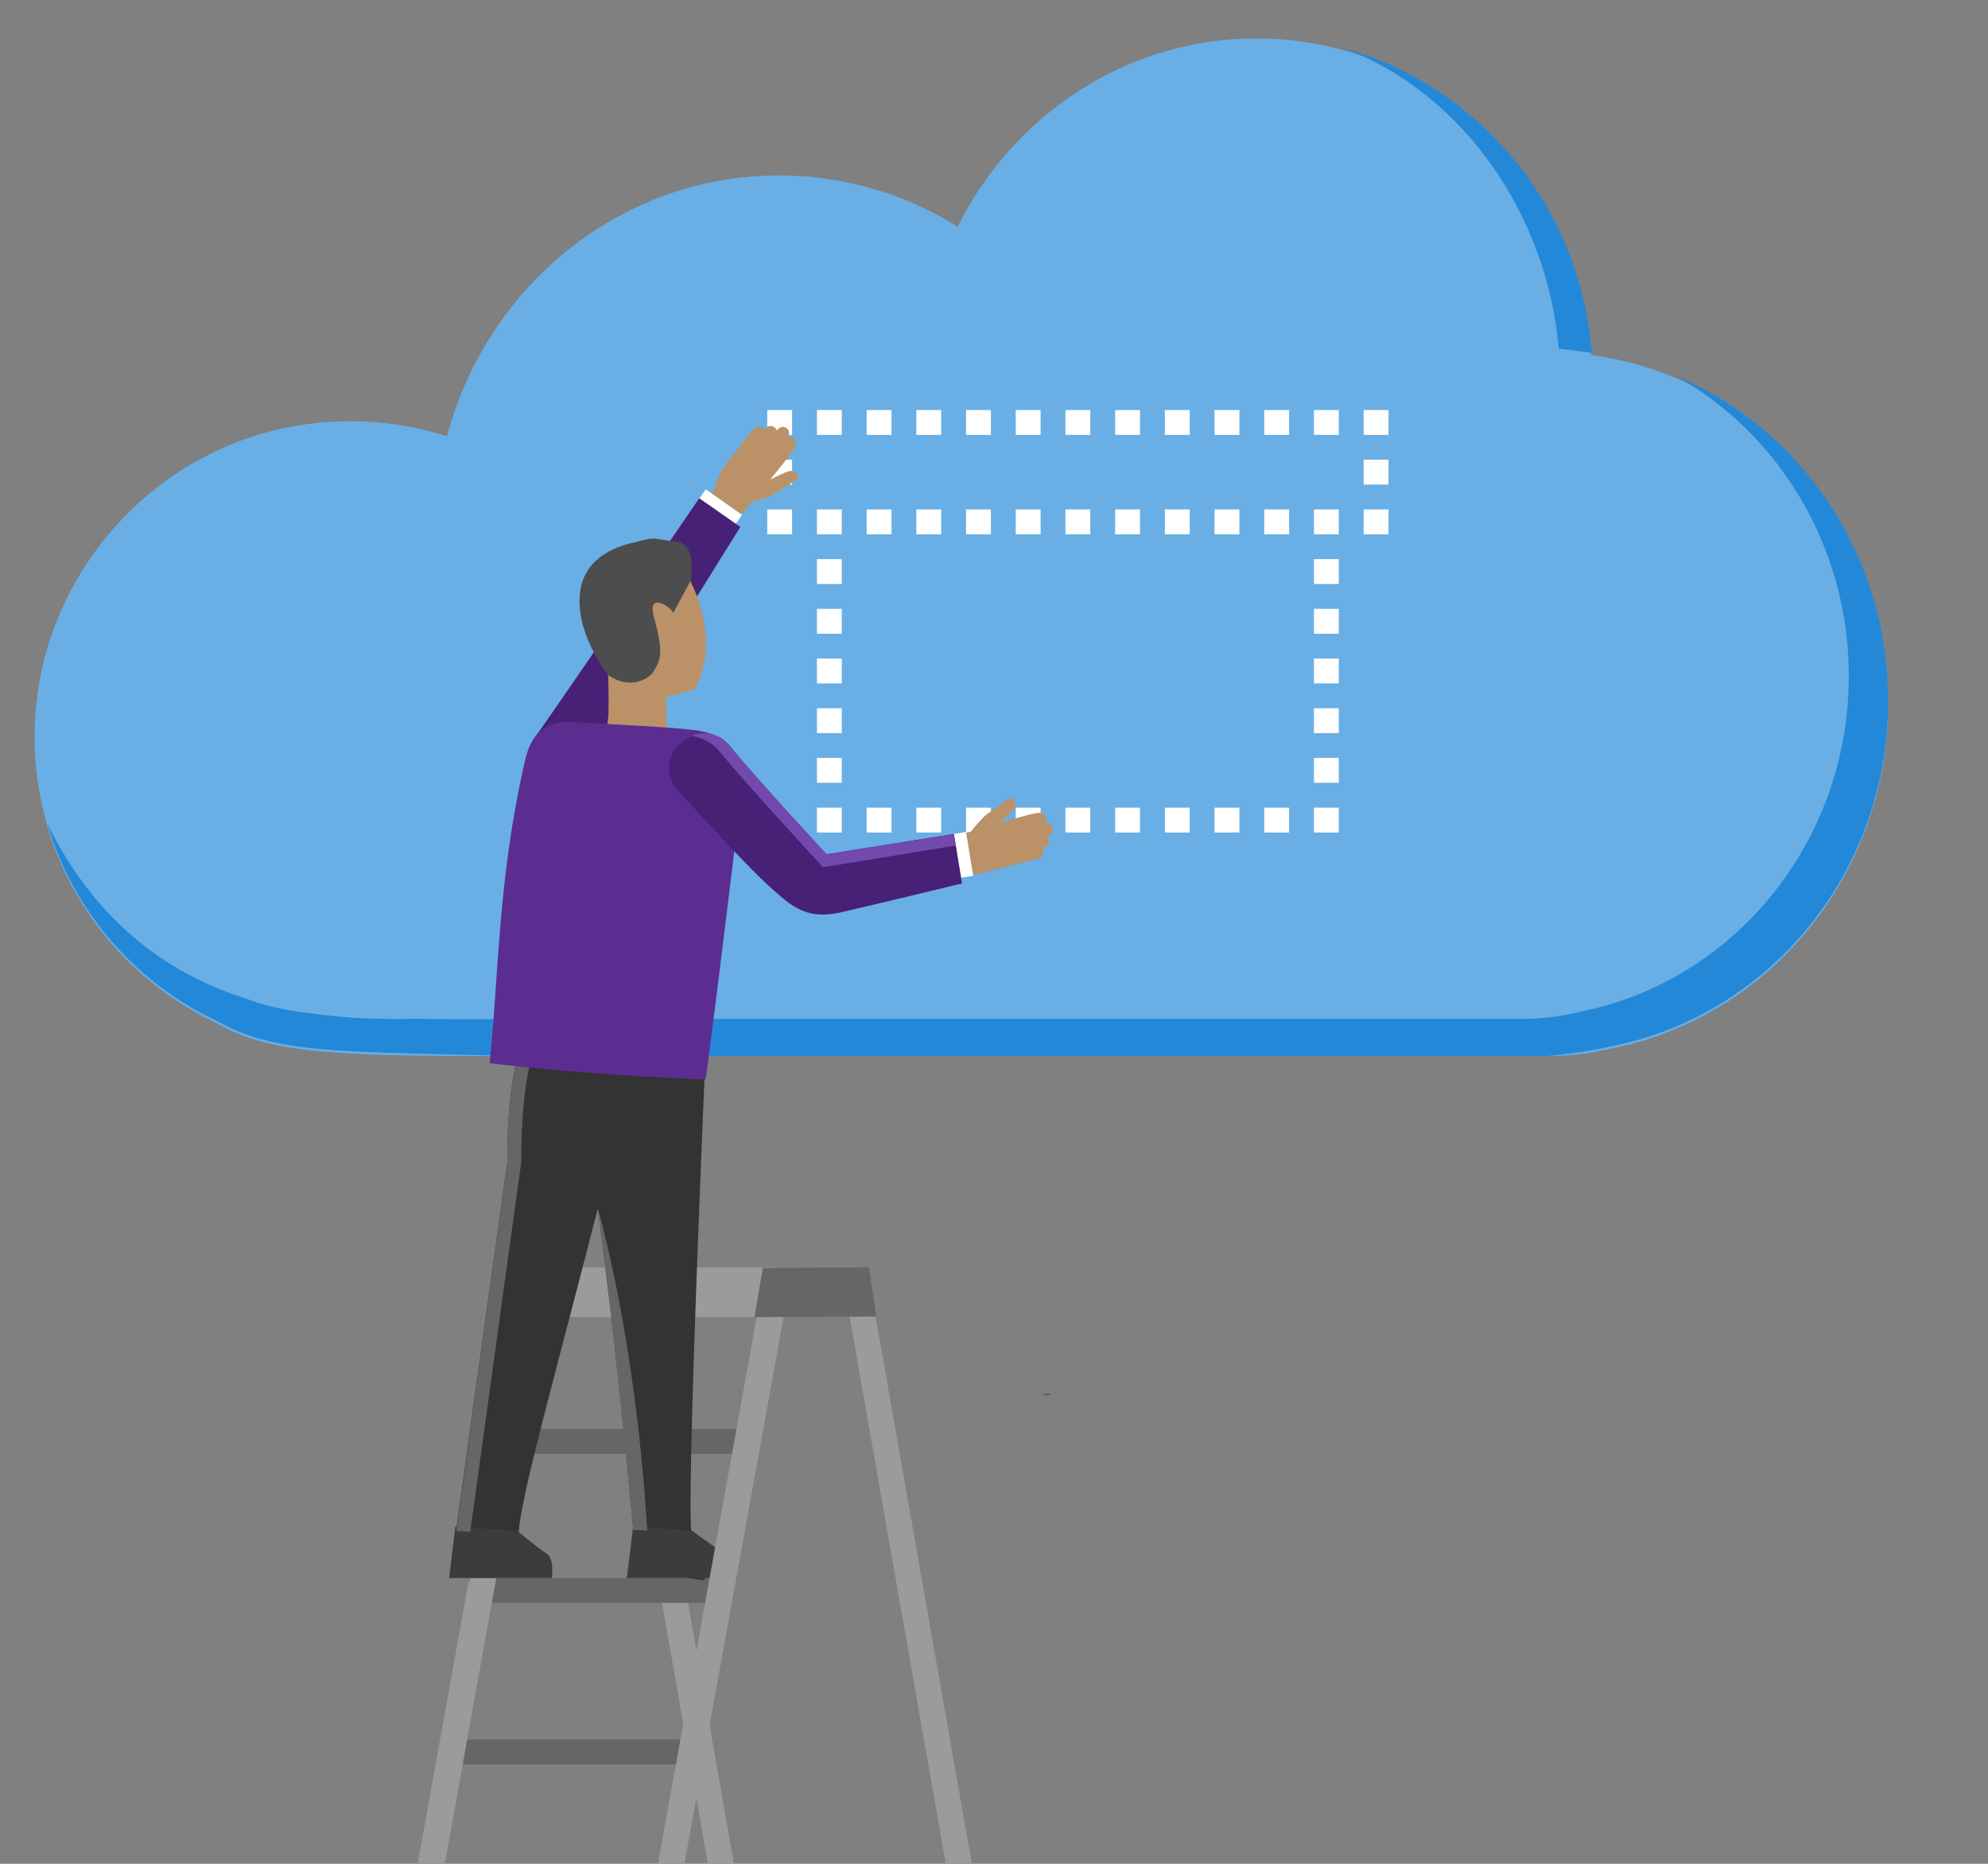 <svg xmlns="http://www.w3.org/2000/svg" xmlns:xlink="http://www.w3.org/1999/xlink" viewBox="0 0 160 150"><rect x="0" y="0" width="160" height="150" fill="#808080" stroke="none"/><style>.st0{display:none}.st1,.st2{display:inline}.st2{fill:#fff}.st3{fill:#bcbec0}.st4{fill-rule:evenodd;clip-rule:evenodd;fill:#b3d6f2}.st5{fill:#d1d3d4}.st6{fill:#b2b2b2}.st7{fill:none}.st8{fill:#333}.st9{fill:#a7a9ac}.st10{fill:#ffb900}.st11{fill:#11334b}.st12{fill:#45779e}.st13{fill:#235a89}.st14{fill:#1c4768}.st15{fill:#99bcd7}.st16{fill:#6597bf}.st17{clip-path:url(#SVGID_4_)}.st18{fill:#fff200}.st18,.st19{clip-path:url(#SVGID_6_)}.st20{fill:#8e562e}.st21{fill:#bb9167}.st22{fill:#71563b}.st23{fill-rule:evenodd;clip-rule:evenodd;fill:#bb9167}.st24{clip-path:url(#SVGID_8_)}.st25{fill-rule:evenodd;clip-rule:evenodd;fill:#282828}.st26{fill:#40c5af}.st27{fill:#002f33}.st28{fill:#fff}.st29{fill:#008770}.st30{fill:#005850}.st31{clip-path:url(#SVGID_10_)}.st32{fill:#fff880}.st32,.st33{clip-path:url(#SVGID_12_)}.st34{clip-path:url(#SVGID_14_)}.st35{clip-path:url(#SVGID_16_)}.st36{fill:#00b294}.st37{fill:#9080cf}.st38{fill:#522882}.st39{fill:#737373}.st40{fill:#505050}.st41{fill:#ff8c00}.st42{fill:#69afe5}.st43{fill:#c8c8c8}.st44{fill:#666}.st45{fill:#0078d7}.st46{fill:#a6a6a6}.st47{fill:#2488d8}.st48{fill:#3c3c3c}.st49{fill:#106ebe}.st50{fill:#005a93}.st51{fill:#212121}.st52{fill:#004578}.st53{fill:#b3d6f2}.st54{fill:#cfe0ee}.st55{fill:#eaeaea}.st56{fill:#deecf9}.st57{fill:#e9f0f7}.st58{fill:#f4f4f4}.st59{fill:#231f20}.st60{fill:#00abeb}.st61{fill:#e6e6e6}.st62{fill:#0078d7}.st62,.st63,.st64,.st65,.st66{fill-rule:evenodd;clip-rule:evenodd}.st64,.st65,.st66{fill:#2488d8}.st65,.st66{fill:#ffb900}.st66{fill:#69afe5}.st67{fill:#006761}.st68{fill:none;stroke:#6d6e71;stroke-width:3;stroke-miterlimit:10}.st69{fill:#75beff}.st70{fill:#107c10}.st71{fill:none;stroke:#737373;stroke-width:2;stroke-miterlimit:10}.st72{fill:#bad80a}.st73{clip-path:url(#SVGID_18_)}.st74{clip-path:url(#SVGID_20_)}.st75{fill:#69afe5}.st75,.st76{clip-path:url(#SVGID_22_)}.st77{fill:#282828}.st78{clip-path:url(#SVGID_24_)}.st79{fill:#69afe5}.st79,.st80{clip-path:url(#SVGID_26_)}.st81{fill:#f7d7c4}.st82{fill:#d8b094}.st83{fill-rule:evenodd;clip-rule:evenodd;fill:#f7d7c4}.st84{clip-path:url(#SVGID_28_)}.st85{clip-path:url(#SVGID_30_)}.st86{fill:#69afe5}.st86,.st87{clip-path:url(#SVGID_32_)}.st88{clip-path:url(#SVGID_34_)}.st89{clip-path:url(#SVGID_36_)}.st90{fill:#613d30}.st91{fill:none;stroke:#69afe5;stroke-width:2;stroke-miterlimit:10}.st92{clip-path:url(#SVGID_38_)}.st93{clip-path:url(#SVGID_40_)}.st94{fill:#69afe5}.st94,.st95{clip-path:url(#SVGID_42_)}.st96{clip-path:url(#SVGID_44_)}.st97{fill:#69afe5}.st97,.st98{clip-path:url(#SVGID_46_)}.st99{clip-path:url(#SVGID_48_)}.st100{clip-path:url(#SVGID_50_)}.st101{fill:#69afe5}.st101,.st102{clip-path:url(#SVGID_52_)}.st103{clip-path:url(#SVGID_54_)}.st104{clip-path:url(#SVGID_56_)}.st105{fill:#007596}.st106{fill:#f3f3f3}.st107{fill:#008272}.st108{fill:#f8d5b9}.st109{fill:#5c005c}.st110{fill:none;stroke:#fff;stroke-width:.057;stroke-linecap:round;stroke-linejoin:round;stroke-miterlimit:10}.st111{fill:#409ae1}.st112{fill:#004880}.st113{fill:none;stroke:#666;stroke-width:2;stroke-miterlimit:10}.st114{fill:#009a83}.st115{fill:#00746a}.st116{fill:#90908f}.st117{fill:#b4a0ff}.st118,.st119,.st120{fill-rule:evenodd;clip-rule:evenodd;fill:#939393}.st119,.st120{fill:#e81123}.st120{fill:none;stroke:#fff;stroke-miterlimit:10}.st121{clip-path:url(#SVGID_58_)}.st122{fill:#8ec3ec}.st123{fill:none;stroke:#fff;stroke-width:2;stroke-miterlimit:10;stroke-dasharray:2,3}.st124{fill:#472176}.st125{fill:#4d4e4e}.st126{fill:#70553a}.st127{fill:#682a7b}.st128{fill:#9b9b9b}.st129{fill:#5e5e5e}.st130{fill:#a88663}.st131{fill:#4d4d4d}.st132{fill:#5c2d91}.st133{fill:#724aad}.st134{fill:#e24f01}.st135{fill:#007365}.st136{fill:#00a387}.st137{fill:#90c10c}.st138{fill:none;stroke:#fff;stroke-width:2;stroke-miterlimit:10;stroke-dasharray:2,2}.st139,.st140,.st141{clip-path:url(#SVGID_60_);fill:#fff}.st140,.st141{fill:#fff200}.st141{fill:#bad80a}.st142,.st143,.st144,.st145{clip-path:url(#SVGID_60_);fill:#65aa0d}.st143,.st144,.st145{fill:#f08400}.st144,.st145{fill:#bd3604}.st145{fill:none}.st146{clip-path:url(#SVGID_62_)}.st147{clip-path:url(#SVGID_64_)}.st148{fill:#69afe5}.st148,.st149{clip-path:url(#SVGID_66_)}.st150{clip-path:url(#SVGID_68_)}.st151{fill:#69afe5}.st151,.st152{clip-path:url(#SVGID_70_)}.st153{clip-path:url(#SVGID_72_)}.st154{clip-path:url(#SVGID_74_)}.st155{fill:#69afe5}.st155,.st156{clip-path:url(#SVGID_76_)}.st157{clip-path:url(#SVGID_78_)}.st158{clip-path:url(#SVGID_80_)}.st159,.st160{fill-rule:evenodd;clip-rule:evenodd;fill:#235a89}.st160{fill:#fff}.st161{clip-path:url(#SVGID_82_)}.st162{clip-path:url(#SVGID_84_)}.st163{fill:#69afe5}.st163,.st164{clip-path:url(#SVGID_86_)}.st165{clip-path:url(#SVGID_88_)}.st166{fill:#69afe5}.st166,.st167{clip-path:url(#SVGID_90_)}.st168{clip-path:url(#SVGID_92_)}.st169{clip-path:url(#SVGID_94_)}.st170{fill:#69afe5}.st170,.st171{clip-path:url(#SVGID_96_)}.st172{clip-path:url(#SVGID_98_)}.st173{clip-path:url(#SVGID_100_)}.st174{fill-rule:evenodd;clip-rule:evenodd;fill:#fff200}.st175{fill:none;stroke:#fff100;stroke-width:.72;stroke-miterlimit:8}.st176{fill-rule:evenodd;clip-rule:evenodd;fill:#fff880}.st177,.st178,.st179,.st180,.st181,.st182{fill-rule:evenodd;clip-rule:evenodd;fill:#f0e300}.st178,.st179,.st180,.st181,.st182{fill:#ccc000}.st179,.st180,.st181,.st182{fill:#ffcb40}.st180,.st181,.st182{fill:#f0ae00}.st181,.st182{fill:#c78e00}.st182{fill:#ff8c00}.st183,.st184,.st185,.st186,.st187,.st188{fill-rule:evenodd;clip-rule:evenodd;fill:#ffa940}.st184,.st185,.st186,.st187,.st188{fill:#f08400}.st185,.st186,.st187,.st188{fill:#ba6800}.st186,.st187,.st188{fill:#ee4d5a}.st187,.st188{fill:#d91021}.st188{fill:#a3111e}.st189,.st190,.st191,.st192,.st193,.st194{fill-rule:evenodd;clip-rule:evenodd;fill:#b4009e}.st190,.st191,.st192,.st193,.st194{fill:#c740b6}.st191,.st192,.st193,.st194{fill:#9e008b}.st192,.st193,.st194{fill:#850063}.st193,.st194{fill:#5c2d91}.st194{fill:#8562ad}.st195,.st196,.st197,.st198,.st199,.st200{fill-rule:evenodd;clip-rule:evenodd;fill:#522882}.st196,.st197,.st198,.st199,.st200{fill:#401467}.st197,.st198,.st199,.st200{fill:#409ae1}.st198,.st199,.st200{fill:#006fc8}.st199,.st200{fill:#005291}.st200{fill:#008272}.st201,.st202,.st203,.st204,.st205,.st206{fill-rule:evenodd;clip-rule:evenodd;fill:#40a195}.st202,.st203,.st204,.st205,.st206{fill:#007365}.st203,.st204,.st205,.st206{fill:#005850}.st204,.st205,.st206{fill:#107c10}.st205,.st206{fill:#4c9d4c}.st206{fill:#0e6d0e}.st207,.st208,.st209,.st210,.st211,.st212{fill-rule:evenodd;clip-rule:evenodd;fill:#106110}.st208,.st209,.st210,.st211,.st212{fill:#e3008c}.st209,.st210,.st211,.st212{fill:#ea40a9}.st210,.st211,.st212{fill:#d40083}.st211,.st212{fill:#9c005f}.st212{fill:#b4a0ff}.st213,.st214,.st215,.st216,.st217,.st218{fill-rule:evenodd;clip-rule:evenodd;fill:#c7b8ff}.st214,.st215,.st216,.st217,.st218{fill:#a996f0}.st215,.st216,.st217,.st218{fill:#9080cf}.st216,.st217,.st218{fill:#00bcf2}.st217,.st218{fill:#40cdf5}.st218{fill:#00b0e3}.st219,.st220,.st221,.st222,.st223,.st224{fill-rule:evenodd;clip-rule:evenodd;fill:#0086ad}.st220,.st221,.st222,.st223,.st224{fill:#002050}.st221,.st222,.st223,.st224{fill:#40587c}.st222,.st223,.st224{fill:#001a41}.st223,.st224{fill:#001129}.st224{fill:#00b294}.st225,.st226,.st227,.st228,.st229,.st230{fill-rule:evenodd;clip-rule:evenodd;fill:#40c5af}.st226,.st227,.st228,.st229,.st230{fill:#00a387}.st227,.st228,.st229,.st230{fill:#008770}.st228,.st229,.st230{fill:#bad80a}.st229,.st230{fill:#cbe247}.st230{fill:#adc909}.st231,.st232,.st233,.st234,.st235,.st236{fill-rule:evenodd;clip-rule:evenodd;fill:#91a80a}.st232,.st233,.st234,.st235,.st236{fill:#d83b01}.st233,.st234,.st235,.st236{fill:#e26c41}.st234,.st235,.st236{fill:#bd3604}.st235,.st236{fill:#9c2801}.st236{fill:#a80000}.st237,.st238,.st239,.st240,.st241,.st242{fill-rule:evenodd;clip-rule:evenodd;fill:#be4040}.st238,.st239,.st240,.st241,.st242{fill:#900}.st239,.st240,.st241,.st242{fill:#750000}.st240,.st241,.st242{fill:#5c005c}.st241,.st242{fill:#854085}.st242{fill:#4d004d}.st243,.st244,.st245,.st246,.st247,.st248{fill-rule:evenodd;clip-rule:evenodd;fill:#380038}.st244,.st245,.st246,.st247,.st248{fill:#32145a}.st245,.st246,.st247,.st248{fill:#654f83}.st246,.st247,.st248{fill:#28114a}.st247,.st248{fill:#220c3d}.st248{fill:#00188f}.st249,.st250,.st251,.st252,.st253,.st254{fill-rule:evenodd;clip-rule:evenodd;fill:#4052ab}.st250,.st251,.st252,.st253,.st254{fill:#001580}.st251,.st252,.st253,.st254{fill:#001363}.st252,.st253,.st254{fill:#004b50}.st253,.st254{fill:#40787c}.st254{fill:#003d41}.st255,.st256,.st257,.st258,.st259,.st260{fill-rule:evenodd;clip-rule:evenodd;fill:#002f33}.st256,.st257,.st258,.st259,.st260{fill:#004b1c}.st257,.st258,.st259,.st260{fill:#407855}.st258,.st259,.st260{fill:#003c16}.st259,.st260{fill:#00240d}.st260{fill:#505050}.st261,.st262,.st263,.st264,.st265,.st266{fill-rule:evenodd;clip-rule:evenodd;fill:#d2d2d2}.st262,.st263,.st264,.st265,.st266{fill:#f3f3f3}.st263,.st264,.st265,.st266{fill:#e6e6e6}.st264,.st265,.st266{fill:#737373}.st265,.st266{fill:#c2c2c2}.st266{fill:#b2b2b2}.st267{fill:none;stroke:#e6e6e6;stroke-width:.36;stroke-miterlimit:8}.st268,.st269,.st270{fill-rule:evenodd;clip-rule:evenodd;fill:#8e562e}.st269,.st270{fill:#d8b094}.st270{fill:#613d30}.st271{fill:#65aa0d}.st272{fill:#3b930f}.st273{fill:#00a68c}.st274{fill:#008e7b}.st275{fill:#009ae4}.st276{fill:#0089de}.st277{fill:#0060c5}.st278{fill:#0048b3}.st279{fill:#0030a1}.st280{fill:#005959}.st281{fill:#0c7013}.st282{fill:#086416}.st283{fill:#045719}.st284{fill:#522783}.st285{fill:#3d1a68}.st286{fill:#9e008e}.st287{fill:#88007d}.st288{fill:#72006d}.st289{fill:#d80d1a}.st290{fill:#c80912}.st291{fill:#b80409}.st292{fill:#9e83e3}.st293{fill:#8867c8}.st294{fill:#f57800}.st295{fill:#ec6401}.st296{fill:#464646}.st297{fill:#323232}.st298{fill:#939393}.st299{stroke:#a6a6a6;stroke-dasharray:1,1}.st299,.st300,.st301{fill:none;stroke-miterlimit:10}.st300{clip-path:url(#SVGID_102_);stroke-dasharray:1,1;stroke:#a6a6a6}.st301{stroke:#bcbec0}.st302{fill:#d2d2d2}.st303{fill:#8e6b4e}.st304{fill:#4d4c4d}.st305{fill:#2f2f2f}.st306{fill:#9b2438}.st307{fill:#5d5f5e}.st308{fill:#acacac}.st309{fill:#d07f1c}.st310{fill-rule:evenodd;clip-rule:evenodd;fill:#005a93}.st311{fill:#a88763}.st312{fill:#3b3b3b}.st313{fill:#220c3d}.st314{fill:#a996f0}.st315{fill:#3a2621}.st316{fill:#c7b8ff}.st317{fill:#ea6206}.st318{fill:#692a7b}.st319{fill:#0e3c5e}.st320{fill:#fff880}.st321{fill:#fcb71e}.st322{fill:none;stroke:#4d4c4d;stroke-miterlimit:10}.st323{fill:#0757a4}.st324{fill:#393939}.st325{fill:#c2bdbb}.st326{fill:#929292}.st327{fill:#fff200}.st328{fill:#bd3604}.st329{fill:#f08400}.st330,.st331{fill:none;stroke:#737373;stroke-miterlimit:10}.st331{stroke-linejoin:bevel}.st332{clip-path:url(#SVGID_104_);fill:#2488d8}.st333{fill:#69afe5}.st333,.st334,.st335,.st336{clip-path:url(#SVGID_104_)}.st334{stroke:#fff;stroke-width:2;stroke-miterlimit:10;stroke-dasharray:2,3;fill:none}.st335,.st336{fill:#bb9167}.st336{fill:#fff}.st337,.st338,.st339,.st340{clip-path:url(#SVGID_104_);fill:#472176}.st338,.st339,.st340{fill:#4d4e4e}.st339,.st340{fill:#70553a}.st340{fill:#682a7b}.st341{fill:#9b9b9b}.st341,.st342,.st343{clip-path:url(#SVGID_104_)}.st343{fill:#4d4d4d}.st344,.st345,.st346,.st347{clip-path:url(#SVGID_104_);fill:#333}.st345,.st346,.st347{fill:#3c3c3c}.st346,.st347{fill:#5c2d91}.st347{fill:#666}.st348,.st349{clip-path:url(#SVGID_106_)}.st349{fill:none;stroke:#fff;stroke-width:2;stroke-miterlimit:10;stroke-dasharray:2,3}.st350,.st351,.st352{clip-path:url(#SVGID_106_);fill:#bb9167}.st351,.st352{fill:#fff}.st352{fill:#472176}.st353,.st354,.st355,.st356{clip-path:url(#SVGID_106_);fill:#4d4e4e}.st354,.st355,.st356{fill:#682a7b}.st355,.st356{fill:#9b9b9b}.st356{fill:#4d4d4d}.st357,.st358,.st359,.st360{clip-path:url(#SVGID_106_);fill:#333}.st358,.st359,.st360{fill:#3c3c3c}.st359,.st360{fill:#5c2d91}.st360{fill:#666}.st361{fill:#fff;stroke:#69afe5;stroke-width:.5;stroke-miterlimit:10}.st362,.st363,.st364,.st365{clip-path:url(#SVGID_108_)}.st363,.st364,.st365{fill:#bb9167}.st364,.st365{fill:#fff}.st365{fill:#472176}.st366,.st367,.st368,.st369{clip-path:url(#SVGID_108_);fill:#4d4e4e}.st367,.st368,.st369{fill:#682a7b}.st368,.st369{fill:#9b9b9b}.st369{fill:#4d4d4d}.st370,.st371,.st372,.st373{clip-path:url(#SVGID_108_);fill:#333}.st371,.st372,.st373{fill:#3c3c3c}.st372,.st373{fill:#5c2d91}.st373{fill:#666}.st374{fill:#65abe4}.st375{fill:#8cc1eb}.st376,.st377,.st378,.st379{clip-path:url(#SVGID_110_)}.st377,.st378,.st379{fill:#bb9167}.st378,.st379{fill:#fff}.st379{fill:#472176}.st380,.st381,.st382,.st383{clip-path:url(#SVGID_110_);fill:#4d4e4e}.st381,.st382,.st383{fill:#682a7b}.st382,.st383{fill:#9b9b9b}.st383{fill:#4d4d4d}.st384,.st385,.st386,.st387{clip-path:url(#SVGID_110_);fill:#333}.st385,.st386,.st387{fill:#3c3c3c}.st386,.st387{fill:#5c2d91}.st387{fill:#666}</style><switch><g><g id="Layer_1"><path class="st126" d="M83.979 112.172h.551v.11h-.551z"/><defs><path id="SVGID_109_" d="M-.25-2h161v152h-161z"/></defs><clipPath id="SVGID_2_"><use xlink:href="#SVGID_109_" overflow="visible"/></clipPath><g clip-path="url(#SVGID_2_)"><path class="st42" d="M128.076 28.582c-1.193-14.278-12.797-25.485-26.945-25.485-10.484 0-19.569 6.158-24.059 15.155a26.98 26.98 0 0 0-14.366-4.133c-12.761 0-23.501 8.892-26.737 20.997a25.539 25.539 0 0 0-11.428-.955C12.744 35.829 3.588 45.781 2.84 57.671c-.685 10.885 5.488 20.406 14.611 24.672 2.105 1.197 4.327 1.859 7.909 2.223.212.024.425.043.639.061 3.659.322 8.687.373 16.258.373h82.203a22.7 22.7 0 0 0 5.324-.639c12.635-2.515 22.18-13.98 22.18-27.75 0-14.384-10.416-26.25-23.888-28.029z"/><path class="st47" d="M125.445 28.059c.761.078 1.875.227 2.667.345-.945-12.196-9.572-21.802-20.281-24.619 9.671 3.407 16.704 13.384 17.614 24.274zM134.837 30.233c8.312 4.656 13.957 13.735 13.957 24.18 0 13.401-9.289 24.558-21.584 27.006a20.185 20.185 0 0 1-5.181.582h-80c-3.322.039-6.137.029-8.557-.011-2.506.052-5.402.004-8.435-.437-2.126-.246-3.753-.616-5.173-1.165-5.994-1.883-11.954-5.849-16.033-14.04 2.073 7.013 7.089 12.762 13.62 15.816 2.104 1.197 4.327 1.859 7.908 2.223.212.024.425.043.639.061 3.66.322 8.688.374 16.259.554h82.203c1.824-.181 3.606-.406 5.324-.819 12.634-2.515 22.179-13.979 22.179-27.75 0-11.865-7.086-22.008-17.126-26.2z"/></g><g clip-path="url(#SVGID_2_)"><path class="st28" d="M107.75 67h-2v-2h2zM101.75 65h2v2h-2zM97.75 65h2v2h-2zM93.75 65h2v2h-2zM89.75 65h2v2h-2zM85.75 65h2v2h-2zM81.75 65h2v2h-2zM77.75 65h2v2h-2zM73.75 65h2v2h-2zM69.75 65h2v2h-2zM67.75 67h-2v-2h2zM101.75 41h2v2h-2zM97.75 41h2v2h-2zM93.75 41h2v2h-2zM89.75 41h2v2h-2zM85.75 41h2v2h-2zM81.75 41h2v2h-2zM77.75 41h2v2h-2zM73.75 41h2v2h-2zM69.75 41h2v2h-2zM67.75 43h-2v-2h2zM105.75 61h2v2h-2zM65.75 61h2v2h-2zM105.75 57h2v2h-2zM65.75 57h2v2h-2zM105.75 53h2v2h-2zM65.75 53h2v2h-2zM105.75 49h2v2h-2zM65.75 49h2v2h-2zM105.75 45h2v2h-2zM65.75 45h2v2h-2zM105.75 41h2v2h-2z"/><g><path class="st28" d="M105.75 33h2v2h-2zM101.75 33h2v2h-2zM97.75 33h2v2h-2zM93.75 33h2v2h-2zM89.75 33h2v2h-2zM85.75 33h2v2h-2zM81.75 33h2v2h-2zM77.75 33h2v2h-2zM73.75 33h2v2h-2zM71.75 35h-2v-2h2z"/></g><path class="st28" d="M109.75 41h2v2h-2zM61.75 41h2v2h-2zM109.75 37h2v2h-2zM61.75 37h2v2h-2zM61.75 33h2v2h-2zM65.75 33h2v2h-2zM109.75 33h2v2h-2z"/></g><path d="M62.52 34.662c.031-.038.069-.085.096-.116.42-.496 1.192.068.771.637l-.031.04c.458-.207.935.303.572.877-.439.694-1.949 2.506-1.949 2.506s.632-.343 1.434-.66c.641-.254.876.566.876.566s-1.004.613-1.94 1.222c-.461.3-1.866.689-1.866.689l-1.043 1.244-2.193-1.501s.364-1.749 1.167-2.792c.411-.534 1.853-2.399 2.241-2.857.285-.337.723-.181.85.128l.142-.174c.304-.358.785-.16.873.191z" clip-path="url(#SVGID_2_)" fill="#bb9167"/><path transform="rotate(-54.823 57.98 40.811)" clip-path="url(#SVGID_2_)" fill="#fff" d="M57.481 39.026h.991v3.572h-.991z"/><path d="M56.276 40.097S45.467 55.935 43.22 59.109c-2.247 3.174 2.478 5.98 4.479 2.559 1.96-3.351 11.885-19.262 11.885-19.262l-3.308-2.309z" clip-path="url(#SVGID_2_)" fill="#472176"/><path clip-path="url(#SVGID_2_)" fill="#9b9b9b" d="M61.547 176l-12.489-71H43.83l-12.811 71h-2.096l13.017-72.145.154-.855h8.707l12.841 73z"/><g clip-path="url(#SVGID_2_)"><path class="st44" d="M40.75 115h20v2h-20z"/></g><g clip-path="url(#SVGID_2_)"><path class="st44" d="M37.75 127h20v2h-20z"/></g><g clip-path="url(#SVGID_2_)"><path class="st44" d="M35.75 140h20v2h-20z"/></g><path clip-path="url(#SVGID_2_)" fill="#9b9b9b" d="M62.846 106l-.591-4H41.254l-.682 4zM37.828 127h2.115l-8.841 49h-2.115z"/><path d="M54.528 45.031l-6.253 4.914s.832 1.58.692 7.678l-.329 2.54 5.088 1.524-.125-5.562 2.304-.643s1.09-1.788.887-4.182c-.098-3.413-2.264-6.269-2.264-6.269z" clip-path="url(#SVGID_2_)" fill="#bb9167"/><path d="M54.403 43.581c-1.74-.144-1.479-.477-3.294.062-.258.077-3.986.629-4.421 3.982-.435 3.353 2.258 6.697 2.258 6.697s1.779 1.428 3.509-.066c.708-1.131 1.02-1.458.177-4.597-.574-2.135 1.375-.788 1.556-.338l1.413-2.621c0 .001.542-2.975-1.198-3.119z" clip-path="url(#SVGID_2_)" fill="#4d4d4d"/><path d="M57.044 78.808l-12.427 1.207s-1.976 1.284-2.873 4.627c-1.047 3.903-.91 8.838-.91 8.838l-4.608 33.166s6.456-1.025 5.657-2.144c-.8-1.119 1.572-9.142 6.237-27.249 2.172 16.578 3.127 29.227 3.127 29.227l5.396.698 1.207-1.772s-1.547-.607-2.155-1.852 1.349-44.746 1.349-44.746z" clip-path="url(#SVGID_2_)" fill="#333"/><path d="M36.146 127l.5-4.137 4.999.345s1.638 1.379 2.327 1.81c.69.431.438 1.982.438 1.982h-8.264zM50.454 127l.5-4.137 4.71.306s1.927 1.418 2.617 1.849c.69.431.438 1.982.438 1.982h-8.265z" clip-path="url(#SVGID_2_)" fill="#3c3c3c"/><path clip-path="url(#SVGID_2_)" fill="#9b9b9b" d="M63.258 104.944L50.37 176h-2.102l12.944-71.735z"/><path d="M55.851 58.75c-2.688-.292-6.771-.458-9.729-.625-2.36-.133-3.389 1.001-3.875 3.125-2.167 9.458-2.083 17-2.843 24.316a231.01 231.01 0 0 0 17.384 1.309c.75-5.312 2.381-19.162 2.625-20.75.626-4.063.438-6.875-3.562-7.375z" clip-path="url(#SVGID_2_)" fill="#5c2d91"/><path clip-path="url(#SVGID_2_)" fill="#9b9b9b" d="M70.021 103.414L82.79 176h-2.101l-12.647-71.961z"/><path clip-path="url(#SVGID_2_)" fill="#666" d="M70.523 105.955L69.939 102l-8.543.045-.674 3.955z"/><g clip-path="url(#SVGID_2_)"><path class="st21" d="M84.242 67.291c.047-.014.105-.03.144-.043.621-.194.401-1.124-.287-.959l-.049.013c.369-.341.085-.979-.585-.869-.811.134-3.067.82-3.067.82s.562-.449 1.166-1.064c.484-.492-.18-1.028-.18-1.028s-.956.686-1.881 1.312c-.456.308-1.362 1.451-1.362 1.451l-1.551.476-.05 2.428s1.177.772 2.45.439c.652-.17 4.085-1.023 4.658-1.202.421-.131.449-.595.213-.833l.215-.063a.498.498 0 0 0 .166-.878z"/><path transform="rotate(-9.284 77.546 68.804)" class="st28" d="M77.052 67.014h.991v3.572h-.991z"/><path class="st124" d="M76.77 67.118l-10.251 1.631s-5.576-6.001-7.781-8.708-6.813.727-4.094 3.68c5.965 6.477 6.678 7.13 8.34 8.547 1.608 1.371 2.925 1.566 4.835 1.125 3.783-.872 9.607-2.295 9.607-2.295l-.656-3.98z"/><path class="st133" d="M57.876 60.439c2.205 2.707 8.367 9.358 8.367 9.358l10.681-1.748-.154-.931-10.251 1.631s-5.608-6.047-7.813-8.754c-.842-1.033-2.031-1.168-3.032-.78.855.164 1.656.554 2.202 1.224z"/></g><path d="M52.096 123.19l-1.142-.079s-1.151-12.49-2.461-22.949c-.095-.85-.407-2.665-.376-2.915 2.712 9.983 3.659 20.666 3.979 25.943zM42.578 85.906c-.364-.036-.732-.074-1.102-.113-.751 3.657-.643 7.687-.643 7.687l-4.101 29.723 1.115.077 4.111-29.8s-.106-3.947.62-7.574z" clip-path="url(#SVGID_2_)" fill="#666"/></g></g></switch></svg>